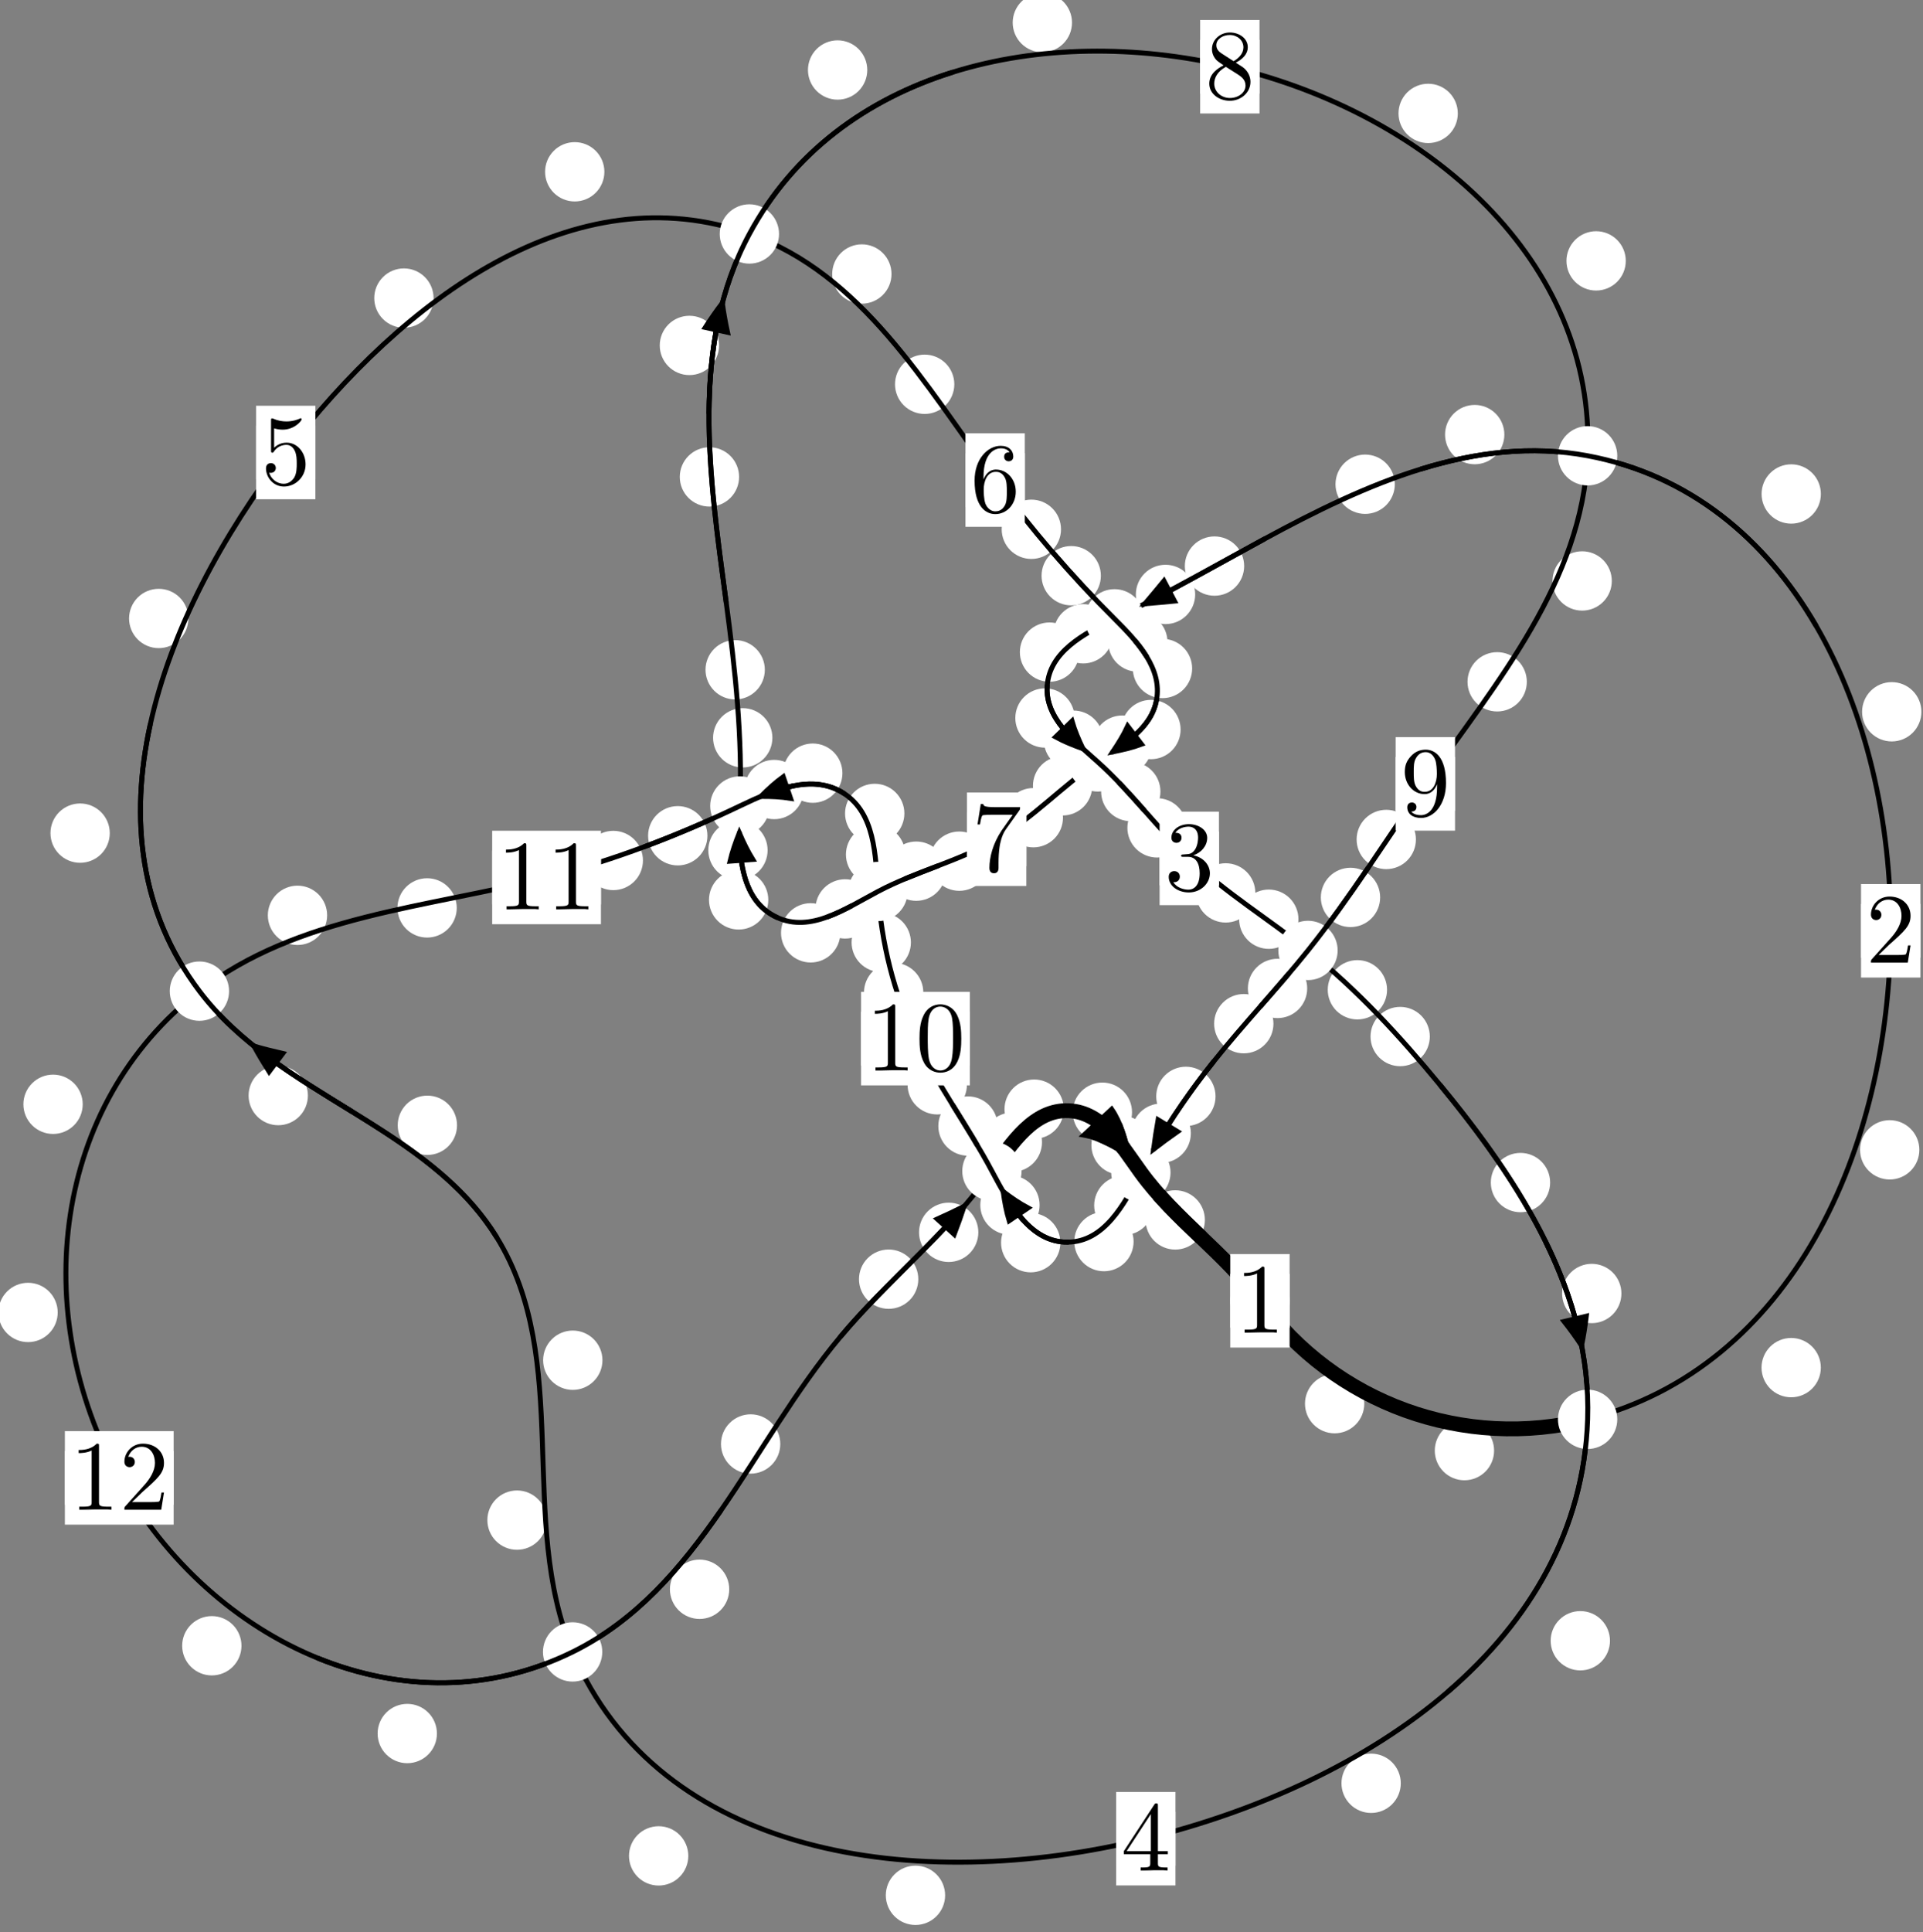 <?xml version="1.0"?>
<!-- Created by MetaPost 1.999 on 2021.07.06:0009 -->
<svg version="1.1" xmlns="http://www.w3.org/2000/svg" xmlns:xlink="http://www.w3.org/1999/xlink" width="193.8" height="194.654" viewBox="0 0 193.8 194.654">
<rect x="0" y="0" width="193.8" height="194.654" fill="#808080" stroke="none"/>
<!-- Original BoundingBox: -160.161652 -50.945267 33.638565 143.709045 -->
  <defs>
    <g transform="scale(0.01,0.01)" id="GLYPHcmr10_48">
      <path style="fill-rule: evenodd;" d="M460 -320C460 -400,455 -480,420 -554C374 -650,292 -666,250 -666C190 -666,117 -640,76 -547C44 -478,39 -400,39 -320C39 -245,43 -155,84 -79C127 2,200 22,249 22C303 22,379 1,423 -94C455 -163,460 -241,460 -320M249 -0C210 -0,151 -25,133 -121C122 -181,122 -273,122 -332C122 -396,122 -462,130 -516C149 -635,224 -644,249 -644C282 -644,348 -626,367 -527C377 -471,377 -395,377 -332C377 -257,377 -189,366 -125C351 -30,294 -0,249 -0"></path>
    </g>
    <g transform="scale(0.01,0.01)" id="GLYPHcmr10_49">
      <path style="fill-rule: evenodd;" d="M294 -640C294 -664,294 -666,271 -666C209 -602,121 -602,89 -602L89 -571C109 -571,168 -571,220 -597L220 -79C220 -43,217 -31,127 -31L95 -31L95 -0L257 -0L130 -3L217 -3L257 -3L297 -3L384 -3L419 -0L419 -31L387 -31C297 -31,294 -42,294 -79"></path>
    </g>
    <g transform="scale(0.01,0.01)" id="GLYPHcmr10_50">
      <path style="fill-rule: evenodd;" d="M127 -77L233 -180C389 -318,449 -372,449 -472C449 -586,359 -666,237 -666C124 -666,50 -574,50 -485C50 -429,100 -429,103 -429C120 -429,155 -441,155 -482C155 -508,137 -534,102 -534C94 -534,92 -534,89 -533C112 -598,166 -635,224 -635C315 -635,358 -554,358 -472C358 -392,308 -313,253 -251L61 -37C50 -26,50 -24,50 -0L421 -0L449 -174L424 -174C419 -144,412 -100,402 -85C395 -77,329 -77,307 -77"></path>
    </g>
    <g transform="scale(0.01,0.01)" id="GLYPHcmr10_51">
      <path style="fill-rule: evenodd;" d="M290 -352C372 -379,430 -449,430 -528C430 -610,342 -666,246 -666C145 -666,69 -606,69 -530C69 -497,91 -478,120 -478C151 -478,171 -500,171 -529C171 -579,124 -579,109 -579C140 -628,206 -641,242 -641C283 -641,338 -619,338 -529C338 -517,336 -459,310 -415C280 -367,246 -364,221 -363C213 -362,189 -360,182 -360C174 -359,167 -358,167 -348C167 -337,174 -337,191 -337L235 -337C317 -337,354 -269,354 -171C354 -35,285 -6,241 -6C198 -6,123 -23,88 -82C123 -77,154 -99,154 -137C154 -173,127 -193,98 -193C74 -193,42 -179,42 -135C42 -44,135 22,244 22C366 22,457 -69,457 -171C457 -253,394 -331,290 -352"></path>
    </g>
    <g transform="scale(0.01,0.01)" id="GLYPHcmr10_52">
      <path style="fill-rule: evenodd;" d="M294 -165L294 -78C294 -42,292 -31,218 -31L197 -31L197 -0L332 -0L238 -3L290 -3L332 -3L374 -3L427 -3L468 -0L468 -31L447 -31C373 -31,371 -42,371 -78L371 -165L471 -165L471 -196L371 -196L371 -651C371 -671,371 -677,355 -677C346 -677,343 -677,335 -665L28 -196L28 -165M300 -196L56 -196L300 -569"></path>
    </g>
    <g transform="scale(0.01,0.01)" id="GLYPHcmr10_53">
      <path style="fill-rule: evenodd;" d="M449 -201C449 -320,367 -420,259 -420C211 -420,168 -404,132 -369L132 -564C152 -558,185 -551,217 -551C340 -551,410 -642,410 -655C410 -661,407 -666,400 -666C399 -666,397 -666,392 -663C372 -654,323 -634,256 -634C216 -634,170 -641,123 -662C115 -665,113 -665,111 -665C101 -665,101 -657,101 -641L101 -345C101 -327,101 -319,115 -319C122 -319,124 -322,128 -328C139 -344,176 -398,257 -398C309 -398,334 -352,342 -334C358 -297,360 -258,360 -208C360 -173,360 -113,336 -71C312 -32,275 -6,229 -6C156 -6,99 -59,82 -118C85 -117,88 -116,99 -116C132 -116,149 -141,149 -165C149 -189,132 -214,99 -214C85 -214,50 -207,50 -161C50 -75,119 22,231 22C347 22,449 -74,449 -201"></path>
    </g>
    <g transform="scale(0.01,0.01)" id="GLYPHcmr10_54">
      <path style="fill-rule: evenodd;" d="M132 -328L132 -352C132 -605,256 -641,307 -641C331 -641,373 -635,395 -601C380 -601,340 -601,340 -556C340 -525,364 -510,386 -510C402 -510,432 -519,432 -558C432 -618,388 -666,305 -666C177 -666,42 -537,42 -316C42 -49,158 22,251 22C362 22,457 -72,457 -204C457 -331,368 -427,257 -427C189 -427,152 -376,132 -328M251 -6C188 -6,158 -66,152 -81C134 -128,134 -208,134 -226C134 -304,166 -404,256 -404C272 -404,318 -404,349 -342C367 -305,367 -254,367 -205C367 -157,367 -107,350 -71C320 -11,274 -6,251 -6"></path>
    </g>
    <g transform="scale(0.01,0.01)" id="GLYPHcmr10_55">
      <path style="fill-rule: evenodd;" d="M476 -609C485 -621,485 -623,485 -644L242 -644C120 -644,118 -657,114 -676L89 -676L56 -470L81 -470C84 -486,93 -549,106 -561C113 -567,191 -567,204 -567L411 -567C400 -551,321 -442,299 -409C209 -274,176 -135,176 -33C176 -23,176 22,222 22C268 22,268 -23,268 -33L268 -84C268 -139,271 -194,279 -248C283 -271,297 -357,341 -419"></path>
    </g>
    <g transform="scale(0.01,0.01)" id="GLYPHcmr10_56">
      <path style="fill-rule: evenodd;" d="M163 -457C117 -487,113 -521,113 -538C113 -599,178 -641,249 -641C322 -641,386 -589,386 -517C386 -460,347 -412,287 -377M309 -362C381 -399,430 -451,430 -517C430 -609,341 -666,250 -666C150 -666,69 -592,69 -499C69 -481,71 -436,113 -389C124 -377,161 -352,186 -335C128 -306,42 -250,42 -151C42 -45,144 22,249 22C362 22,457 -61,457 -168C457 -204,446 -249,408 -291C389 -312,373 -322,309 -362M209 -320L332 -242C360 -223,407 -193,407 -132C407 -58,332 -6,250 -6C164 -6,92 -68,92 -151C92 -209,124 -273,209 -320"></path>
    </g>
    <g transform="scale(0.01,0.01)" id="GLYPHcmr10_57">
      <path style="fill-rule: evenodd;" d="M367 -318L367 -286C367 -52,263 -6,205 -6C188 -6,134 -8,107 -42C151 -42,159 -71,159 -88C159 -119,135 -134,113 -134C97 -134,67 -125,67 -86C67 -19,121 22,206 22C335 22,457 -114,457 -329C457 -598,342 -666,253 -666C198 -666,149 -648,106 -603C65 -558,42 -516,42 -441C42 -316,130 -218,242 -218C303 -218,344 -260,367 -318M243 -241C227 -241,181 -241,150 -304C132 -341,132 -391,132 -440C132 -494,132 -541,153 -578C180 -628,218 -641,253 -641C299 -641,332 -607,349 -562C361 -530,365 -467,365 -421C365 -338,331 -241,243 -241"></path>
    </g>
  </defs>
  <path d="M137.493 141.423C137.493 140.63,137.178 139.87,136.618 139.309C136.057 138.749,135.297 138.434,134.504 138.434C133.712 138.434,132.952 138.749,132.391 139.309C131.831 139.87,131.516 140.63,131.516 141.423C131.516 142.215,131.831 142.976,132.391 143.536C132.952 144.097,133.712 144.411,134.504 144.411C135.297 144.411,136.057 144.097,136.618 143.536C137.178 142.976,137.493 142.215,137.493 141.423Z" style="fill: rgb(100%,100%,100%);stroke: none;"></path>
  <path d="M129.966 131.061C129.966 130.268,129.651 129.508,129.09 128.947C128.53 128.387,127.77 128.072,126.977 128.072C126.184 128.072,125.424 128.387,124.864 128.947C124.303 129.508,123.988 130.268,123.988 131.061C123.988 131.853,124.303 132.613,124.864 133.174C125.424 133.734,126.184 134.049,126.977 134.049C127.77 134.049,128.53 133.734,129.09 133.174C129.651 132.613,129.966 131.853,129.966 131.061Z" style="fill: rgb(100%,100%,100%);stroke: none;"></path>
  <path d="M183.504 137.79C183.504 136.998,183.189 136.238,182.628 135.677C182.068 135.117,181.307 134.802,180.515 134.802C179.722 134.802,178.962 135.117,178.401 135.677C177.841 136.238,177.526 136.998,177.526 137.79C177.526 138.583,177.841 139.343,178.401 139.904C178.962 140.464,179.722 140.779,180.515 140.779C181.307 140.779,182.068 140.464,182.628 139.904C183.189 139.343,183.504 138.583,183.504 137.79Z" style="fill: rgb(100%,100%,100%);stroke: none;"></path>
  <path d="M150.575 146.152C150.575 145.36,150.26 144.6,149.7 144.039C149.139 143.479,148.379 143.164,147.586 143.164C146.794 143.164,146.033 143.479,145.473 144.039C144.912 144.6,144.597 145.36,144.597 146.152C144.597 146.945,144.912 147.705,145.473 148.266C146.033 148.826,146.794 149.141,147.586 149.141C148.379 149.141,149.139 148.826,149.7 148.266C150.26 147.705,150.575 146.945,150.575 146.152Z" style="fill: rgb(100%,100%,100%);stroke: none;"></path>
  <path d="M193.639 71.714C193.639 70.921,193.324 70.161,192.763 69.6C192.203 69.04,191.443 68.725,190.65 68.725C189.857 68.725,189.097 69.04,188.537 69.6C187.976 70.161,187.661 70.921,187.661 71.714C187.661 72.506,187.976 73.267,188.537 73.827C189.097 74.388,189.857 74.702,190.65 74.702C191.443 74.702,192.203 74.388,192.763 73.827C193.324 73.267,193.639 72.506,193.639 71.714Z" style="fill: rgb(100%,100%,100%);stroke: none;"></path>
  <path d="M193.433 115.848C193.433 115.055,193.118 114.295,192.557 113.735C191.997 113.174,191.237 112.859,190.444 112.859C189.651 112.859,188.891 113.174,188.331 113.735C187.77 114.295,187.455 115.055,187.455 115.848C187.455 116.641,187.77 117.401,188.331 117.961C188.891 118.522,189.651 118.837,190.444 118.837C191.237 118.837,191.997 118.522,192.557 117.961C193.118 117.401,193.433 116.641,193.433 115.848Z" style="fill: rgb(100%,100%,100%);stroke: none;"></path>
  <path d="M151.609 43.786C151.609 42.993,151.294 42.233,150.734 41.673C150.173 41.112,149.413 40.797,148.621 40.797C147.828 40.797,147.068 41.112,146.507 41.673C145.947 42.233,145.632 42.993,145.632 43.786C145.632 44.579,145.947 45.339,146.507 45.899C147.068 46.46,147.828 46.775,148.621 46.775C149.413 46.775,150.173 46.46,150.734 45.899C151.294 45.339,151.609 44.579,151.609 43.786Z" style="fill: rgb(100%,100%,100%);stroke: none;"></path>
  <path d="M183.508 49.77C183.508 48.977,183.194 48.217,182.633 47.657C182.073 47.096,181.312 46.781,180.52 46.781C179.727 46.781,178.967 47.096,178.406 47.657C177.846 48.217,177.531 48.977,177.531 49.77C177.531 50.563,177.846 51.323,178.406 51.883C178.967 52.444,179.727 52.759,180.52 52.759C181.312 52.759,182.073 52.444,182.633 51.883C183.194 51.323,183.508 50.563,183.508 49.77Z" style="fill: rgb(100%,100%,100%);stroke: none;"></path>
  <path d="M125.386 57.034C125.386 56.241,125.071 55.481,124.51 54.92C123.95 54.36,123.19 54.045,122.397 54.045C121.604 54.045,120.844 54.36,120.284 54.92C119.723 55.481,119.408 56.241,119.408 57.034C119.408 57.826,119.723 58.587,120.284 59.147C120.844 59.707,121.604 60.022,122.397 60.022C123.19 60.022,123.95 59.707,124.51 59.147C125.071 58.587,125.386 57.826,125.386 57.034Z" style="fill: rgb(100%,100%,100%);stroke: none;"></path>
  <path d="M140.57 48.788C140.57 47.995,140.255 47.235,139.694 46.675C139.134 46.114,138.373 45.799,137.581 45.799C136.788 45.799,136.028 46.114,135.467 46.675C134.907 47.235,134.592 47.995,134.592 48.788C134.592 49.581,134.907 50.341,135.467 50.902C136.028 51.462,136.788 51.777,137.581 51.777C138.373 51.777,139.134 51.462,139.694 50.902C140.255 50.341,140.57 49.581,140.57 48.788Z" style="fill: rgb(100%,100%,100%);stroke: none;"></path>
  <path d="M112.154 63.856C112.154 63.063,111.839 62.303,111.278 61.743C110.718 61.182,109.958 60.867,109.165 60.867C108.372 60.867,107.612 61.182,107.052 61.743C106.491 62.303,106.176 63.063,106.176 63.856C106.176 64.649,106.491 65.409,107.052 65.969C107.612 66.53,108.372 66.845,109.165 66.845C109.958 66.845,110.718 66.53,111.278 65.969C111.839 65.409,112.154 64.649,112.154 63.856Z" style="fill: rgb(100%,100%,100%);stroke: none;"></path>
  <path d="M120.45 59.89C120.45 59.097,120.135 58.337,119.574 57.777C119.014 57.216,118.254 56.901,117.461 56.901C116.668 56.901,115.908 57.216,115.348 57.777C114.787 58.337,114.472 59.097,114.472 59.89C114.472 60.683,114.787 61.443,115.348 62.003C115.908 62.564,116.668 62.879,117.461 62.879C118.254 62.879,119.014 62.564,119.574 62.003C120.135 61.443,120.45 60.683,120.45 59.89Z" style="fill: rgb(100%,100%,100%);stroke: none;"></path>
  <path d="M108.301 72.34C108.301 71.547,107.987 70.787,107.426 70.227C106.866 69.666,106.105 69.351,105.313 69.351C104.52 69.351,103.76 69.666,103.199 70.227C102.639 70.787,102.324 71.547,102.324 72.34C102.324 73.133,102.639 73.893,103.199 74.453C103.76 75.014,104.52 75.329,105.313 75.329C106.105 75.329,106.866 75.014,107.426 74.453C107.987 73.893,108.301 73.133,108.301 72.34Z" style="fill: rgb(100%,100%,100%);stroke: none;"></path>
  <path d="M108.76 65.702C108.76 64.909,108.445 64.149,107.884 63.588C107.324 63.028,106.564 62.713,105.771 62.713C104.978 62.713,104.218 63.028,103.658 63.588C103.097 64.149,102.782 64.909,102.782 65.702C102.782 66.494,103.097 67.255,103.658 67.815C104.218 68.376,104.978 68.69,105.771 68.69C106.564 68.69,107.324 68.376,107.884 67.815C108.445 67.255,108.76 66.494,108.76 65.702Z" style="fill: rgb(100%,100%,100%);stroke: none;"></path>
  <path d="M116.949 79.748C116.949 78.955,116.634 78.195,116.073 77.634C115.513 77.074,114.752 76.759,113.96 76.759C113.167 76.759,112.407 77.074,111.846 77.634C111.286 78.195,110.971 78.955,110.971 79.748C110.971 80.54,111.286 81.301,111.846 81.861C112.407 82.422,113.167 82.737,113.96 82.737C114.752 82.737,115.513 82.422,116.073 81.861C116.634 81.301,116.949 80.54,116.949 79.748Z" style="fill: rgb(100%,100%,100%);stroke: none;"></path>
  <path d="M111.175 74.577C111.175 73.784,110.86 73.024,110.3 72.464C109.739 71.903,108.979 71.588,108.187 71.588C107.394 71.588,106.634 71.903,106.073 72.464C105.513 73.024,105.198 73.784,105.198 74.577C105.198 75.37,105.513 76.13,106.073 76.69C106.634 77.251,107.394 77.566,108.187 77.566C108.979 77.566,109.739 77.251,110.3 76.69C110.86 76.13,111.175 75.37,111.175 74.577Z" style="fill: rgb(100%,100%,100%);stroke: none;"></path>
  <path d="M126.512 89.962C126.512 89.169,126.197 88.409,125.637 87.848C125.076 87.288,124.316 86.973,123.523 86.973C122.731 86.973,121.971 87.288,121.41 87.848C120.85 88.409,120.535 89.169,120.535 89.962C120.535 90.754,120.85 91.514,121.41 92.075C121.971 92.635,122.731 92.95,123.523 92.95C124.316 92.95,125.076 92.635,125.637 92.075C126.197 91.514,126.512 90.754,126.512 89.962Z" style="fill: rgb(100%,100%,100%);stroke: none;"></path>
  <path d="M119.597 83.409C119.597 82.616,119.282 81.856,118.721 81.296C118.161 80.735,117.401 80.42,116.608 80.42C115.815 80.42,115.055 80.735,114.495 81.296C113.934 81.856,113.619 82.616,113.619 83.409C113.619 84.202,113.934 84.962,114.495 85.522C115.055 86.083,115.815 86.398,116.608 86.398C117.401 86.398,118.161 86.083,118.721 85.522C119.282 84.962,119.597 84.202,119.597 83.409Z" style="fill: rgb(100%,100%,100%);stroke: none;"></path>
  <path d="M139.788 99.723C139.788 98.93,139.473 98.17,138.913 97.609C138.352 97.049,137.592 96.734,136.799 96.734C136.007 96.734,135.246 97.049,134.686 97.609C134.125 98.17,133.81 98.93,133.81 99.723C133.81 100.515,134.125 101.275,134.686 101.836C135.246 102.396,136.007 102.711,136.799 102.711C137.592 102.711,138.352 102.396,138.913 101.836C139.473 101.275,139.788 100.515,139.788 99.723Z" style="fill: rgb(100%,100%,100%);stroke: none;"></path>
  <path d="M130.857 92.612C130.857 91.82,130.542 91.06,129.982 90.499C129.421 89.939,128.661 89.624,127.869 89.624C127.076 89.624,126.316 89.939,125.755 90.499C125.195 91.06,124.88 91.82,124.88 92.612C124.88 93.405,125.195 94.165,125.755 94.726C126.316 95.286,127.076 95.601,127.869 95.601C128.661 95.601,129.421 95.286,129.982 94.726C130.542 94.165,130.857 93.405,130.857 92.612Z" style="fill: rgb(100%,100%,100%);stroke: none;"></path>
  <path d="M156.223 119.145C156.223 118.353,155.908 117.592,155.347 117.032C154.787 116.472,154.027 116.157,153.234 116.157C152.441 116.157,151.681 116.472,151.121 117.032C150.56 117.592,150.245 118.353,150.245 119.145C150.245 119.938,150.56 120.698,151.121 121.259C151.681 121.819,152.441 122.134,153.234 122.134C154.027 122.134,154.787 121.819,155.347 121.259C155.908 120.698,156.223 119.938,156.223 119.145Z" style="fill: rgb(100%,100%,100%);stroke: none;"></path>
  <path d="M144.098 104.434C144.098 103.641,143.784 102.881,143.223 102.32C142.663 101.76,141.902 101.445,141.11 101.445C140.317 101.445,139.557 101.76,138.996 102.32C138.436 102.881,138.121 103.641,138.121 104.434C138.121 105.226,138.436 105.986,138.996 106.547C139.557 107.107,140.317 107.422,141.11 107.422C141.902 107.422,142.663 107.107,143.223 106.547C143.784 105.986,144.098 105.226,144.098 104.434Z" style="fill: rgb(100%,100%,100%);stroke: none;"></path>
  <path d="M162.254 165.308C162.254 164.515,161.939 163.755,161.378 163.195C160.818 162.634,160.058 162.319,159.265 162.319C158.472 162.319,157.712 162.634,157.152 163.195C156.591 163.755,156.276 164.515,156.276 165.308C156.276 166.101,156.591 166.861,157.152 167.421C157.712 167.982,158.472 168.297,159.265 168.297C160.058 168.297,160.818 167.982,161.378 167.421C161.939 166.861,162.254 166.101,162.254 165.308Z" style="fill: rgb(100%,100%,100%);stroke: none;"></path>
  <path d="M163.406 130.322C163.406 129.529,163.092 128.769,162.531 128.208C161.971 127.648,161.21 127.333,160.418 127.333C159.625 127.333,158.865 127.648,158.304 128.208C157.744 128.769,157.429 129.529,157.429 130.322C157.429 131.114,157.744 131.875,158.304 132.435C158.865 132.996,159.625 133.311,160.418 133.311C161.21 133.311,161.971 132.996,162.531 132.435C163.092 131.875,163.406 131.114,163.406 130.322Z" style="fill: rgb(100%,100%,100%);stroke: none;"></path>
  <path d="M95.249 190.957C95.249 190.164,94.934 189.404,94.373 188.843C93.813 188.283,93.053 187.968,92.26 187.968C91.467 187.968,90.707 188.283,90.147 188.843C89.586 189.404,89.271 190.164,89.271 190.957C89.271 191.749,89.586 192.509,90.147 193.07C90.707 193.63,91.467 193.945,92.26 193.945C93.053 193.945,93.813 193.63,94.373 193.07C94.934 192.509,95.249 191.749,95.249 190.957Z" style="fill: rgb(100%,100%,100%);stroke: none;"></path>
  <path d="M141.171 179.671C141.171 178.878,140.856 178.118,140.296 177.557C139.735 176.997,138.975 176.682,138.182 176.682C137.39 176.682,136.63 176.997,136.069 177.557C135.509 178.118,135.194 178.878,135.194 179.671C135.194 180.463,135.509 181.223,136.069 181.784C136.63 182.344,137.39 182.659,138.182 182.659C138.975 182.659,139.735 182.344,140.296 181.784C140.856 181.223,141.171 180.463,141.171 179.671Z" style="fill: rgb(100%,100%,100%);stroke: none;"></path>
  <path d="M55.094 153.155C55.094 152.363,54.779 151.602,54.219 151.042C53.658 150.481,52.898 150.167,52.105 150.167C51.313 150.167,50.552 150.481,49.992 151.042C49.431 151.602,49.117 152.363,49.117 153.155C49.117 153.948,49.431 154.708,49.992 155.269C50.552 155.829,51.313 156.144,52.105 156.144C52.898 156.144,53.658 155.829,54.219 155.269C54.779 154.708,55.094 153.948,55.094 153.155Z" style="fill: rgb(100%,100%,100%);stroke: none;"></path>
  <path d="M69.368 186.985C69.368 186.192,69.053 185.432,68.492 184.871C67.932 184.311,67.172 183.996,66.379 183.996C65.586 183.996,64.826 184.311,64.266 184.871C63.705 185.432,63.39 186.192,63.39 186.985C63.39 187.777,63.705 188.537,64.266 189.098C64.826 189.658,65.586 189.973,66.379 189.973C67.172 189.973,67.932 189.658,68.492 189.098C69.053 188.537,69.368 187.777,69.368 186.985Z" style="fill: rgb(100%,100%,100%);stroke: none;"></path>
  <path d="M46.059 113.374C46.059 112.582,45.744 111.822,45.184 111.261C44.623 110.701,43.863 110.386,43.07 110.386C42.278 110.386,41.518 110.701,40.957 111.261C40.397 111.822,40.082 112.582,40.082 113.374C40.082 114.167,40.397 114.927,40.957 115.488C41.518 116.048,42.278 116.363,43.07 116.363C43.863 116.363,44.623 116.048,45.184 115.488C45.744 114.927,46.059 114.167,46.059 113.374Z" style="fill: rgb(100%,100%,100%);stroke: none;"></path>
  <path d="M60.715 137.045C60.715 136.252,60.4 135.492,59.839 134.931C59.279 134.371,58.519 134.056,57.726 134.056C56.933 134.056,56.173 134.371,55.613 134.931C55.052 135.492,54.737 136.252,54.737 137.045C54.737 137.837,55.052 138.598,55.613 139.158C56.173 139.719,56.933 140.034,57.726 140.034C58.519 140.034,59.279 139.719,59.839 139.158C60.4 138.598,60.715 137.837,60.715 137.045Z" style="fill: rgb(100%,100%,100%);stroke: none;"></path>
  <path d="M11.063 83.94C11.063 83.147,10.748 82.387,10.188 81.826C9.627 81.266,8.867 80.951,8.074 80.951C7.282 80.951,6.521 81.266,5.961 81.826C5.4 82.387,5.086 83.147,5.086 83.94C5.086 84.732,5.4 85.493,5.961 86.053C6.521 86.614,7.282 86.928,8.074 86.928C8.867 86.928,9.627 86.614,10.188 86.053C10.748 85.493,11.063 84.732,11.063 83.94Z" style="fill: rgb(100%,100%,100%);stroke: none;"></path>
  <path d="M31.031 110.38C31.031 109.588,30.716 108.828,30.156 108.267C29.595 107.707,28.835 107.392,28.042 107.392C27.25 107.392,26.489 107.707,25.929 108.267C25.368 108.828,25.053 109.588,25.053 110.38C25.053 111.173,25.368 111.933,25.929 112.494C26.489 113.054,27.25 113.369,28.042 113.369C28.835 113.369,29.595 113.054,30.156 112.494C30.716 111.933,31.031 111.173,31.031 110.38Z" style="fill: rgb(100%,100%,100%);stroke: none;"></path>
  <path d="M43.695 30.032C43.695 29.239,43.38 28.479,42.82 27.919C42.259 27.358,41.499 27.043,40.706 27.043C39.914 27.043,39.153 27.358,38.593 27.919C38.033 28.479,37.718 29.239,37.718 30.032C37.718 30.825,38.033 31.585,38.593 32.145C39.153 32.706,39.914 33.021,40.706 33.021C41.499 33.021,42.259 32.706,42.82 32.145C43.38 31.585,43.695 30.825,43.695 30.032Z" style="fill: rgb(100%,100%,100%);stroke: none;"></path>
  <path d="M18.985 62.312C18.985 61.52,18.67 60.759,18.11 60.199C17.549 59.638,16.789 59.324,15.996 59.324C15.204 59.324,14.444 59.638,13.883 60.199C13.323 60.759,13.008 61.52,13.008 62.312C13.008 63.105,13.323 63.865,13.883 64.426C14.444 64.986,15.204 65.301,15.996 65.301C16.789 65.301,17.549 64.986,18.11 64.426C18.67 63.865,18.985 63.105,18.985 62.312Z" style="fill: rgb(100%,100%,100%);stroke: none;"></path>
  <path d="M89.847 27.607C89.847 26.814,89.532 26.054,88.971 25.494C88.411 24.933,87.651 24.618,86.858 24.618C86.065 24.618,85.305 24.933,84.745 25.494C84.184 26.054,83.869 26.814,83.869 27.607C83.869 28.4,84.184 29.16,84.745 29.72C85.305 30.281,86.065 30.596,86.858 30.596C87.651 30.596,88.411 30.281,88.971 29.72C89.532 29.16,89.847 28.4,89.847 27.607Z" style="fill: rgb(100%,100%,100%);stroke: none;"></path>
  <path d="M60.91 17.309C60.91 16.517,60.595 15.756,60.035 15.196C59.474 14.635,58.714 14.321,57.921 14.321C57.129 14.321,56.368 14.635,55.808 15.196C55.247 15.756,54.933 16.517,54.933 17.309C54.933 18.102,55.247 18.862,55.808 19.423C56.368 19.983,57.129 20.298,57.921 20.298C58.714 20.298,59.474 19.983,60.035 19.423C60.595 18.862,60.91 18.102,60.91 17.309Z" style="fill: rgb(100%,100%,100%);stroke: none;"></path>
  <path d="M106.928 53.327C106.928 52.534,106.613 51.774,106.052 51.213C105.492 50.653,104.732 50.338,103.939 50.338C103.146 50.338,102.386 50.653,101.826 51.213C101.265 51.774,100.95 52.534,100.95 53.327C100.95 54.119,101.265 54.879,101.826 55.44C102.386 56,103.146 56.315,103.939 56.315C104.732 56.315,105.492 56,106.052 55.44C106.613 54.879,106.928 54.119,106.928 53.327Z" style="fill: rgb(100%,100%,100%);stroke: none;"></path>
  <path d="M96.176 38.717C96.176 37.925,95.861 37.165,95.301 36.604C94.74 36.044,93.98 35.729,93.187 35.729C92.395 35.729,91.634 36.044,91.074 36.604C90.514 37.165,90.199 37.925,90.199 38.717C90.199 39.51,90.514 40.27,91.074 40.831C91.634 41.391,92.395 41.706,93.187 41.706C93.98 41.706,94.74 41.391,95.301 40.831C95.861 40.27,96.176 39.51,96.176 38.717Z" style="fill: rgb(100%,100%,100%);stroke: none;"></path>
  <path d="M117.66 64.691C117.66 63.898,117.346 63.138,116.785 62.577C116.225 62.017,115.464 61.702,114.672 61.702C113.879 61.702,113.119 62.017,112.558 62.577C111.998 63.138,111.683 63.898,111.683 64.691C111.683 65.483,111.998 66.243,112.558 66.804C113.119 67.364,113.879 67.679,114.672 67.679C115.464 67.679,116.225 67.364,116.785 66.804C117.346 66.243,117.66 65.483,117.66 64.691Z" style="fill: rgb(100%,100%,100%);stroke: none;"></path>
  <path d="M110.946 58.003C110.946 57.21,110.631 56.45,110.071 55.89C109.51 55.329,108.75 55.014,107.957 55.014C107.165 55.014,106.405 55.329,105.844 55.89C105.284 56.45,104.969 57.21,104.969 58.003C104.969 58.796,105.284 59.556,105.844 60.116C106.405 60.677,107.165 60.992,107.957 60.992C108.75 60.992,109.51 60.677,110.071 60.116C110.631 59.556,110.946 58.796,110.946 58.003Z" style="fill: rgb(100%,100%,100%);stroke: none;"></path>
  <path d="M118.981 73.502C118.981 72.71,118.667 71.949,118.106 71.389C117.546 70.828,116.785 70.513,115.993 70.513C115.2 70.513,114.44 70.828,113.879 71.389C113.319 71.949,113.004 72.71,113.004 73.502C113.004 74.295,113.319 75.055,113.879 75.616C114.44 76.176,115.2 76.491,115.993 76.491C116.785 76.491,117.546 76.176,118.106 75.616C118.667 75.055,118.981 74.295,118.981 73.502Z" style="fill: rgb(100%,100%,100%);stroke: none;"></path>
  <path d="M120.145 67.351C120.145 66.559,119.83 65.798,119.269 65.238C118.709 64.678,117.949 64.363,117.156 64.363C116.363 64.363,115.603 64.678,115.043 65.238C114.482 65.798,114.167 66.559,114.167 67.351C114.167 68.144,114.482 68.904,115.043 69.465C115.603 70.025,116.363 70.34,117.156 70.34C117.949 70.34,118.709 70.025,119.269 69.465C119.83 68.904,120.145 68.144,120.145 67.351Z" style="fill: rgb(100%,100%,100%);stroke: none;"></path>
  <path d="M110.078 79.175C110.078 78.382,109.763 77.622,109.202 77.061C108.642 76.501,107.882 76.186,107.089 76.186C106.296 76.186,105.536 76.501,104.976 77.061C104.415 77.622,104.1 78.382,104.1 79.175C104.1 79.967,104.415 80.728,104.976 81.288C105.536 81.849,106.296 82.163,107.089 82.163C107.882 82.163,108.642 81.849,109.202 81.288C109.763 80.728,110.078 79.967,110.078 79.175Z" style="fill: rgb(100%,100%,100%);stroke: none;"></path>
  <path d="M116.092 75.075C116.092 74.282,115.777 73.522,115.217 72.961C114.656 72.401,113.896 72.086,113.103 72.086C112.311 72.086,111.551 72.401,110.99 72.961C110.43 73.522,110.115 74.282,110.115 75.075C110.115 75.867,110.43 76.627,110.99 77.188C111.551 77.748,112.311 78.063,113.103 78.063C113.896 78.063,114.656 77.748,115.217 77.188C115.777 76.627,116.092 75.867,116.092 75.075Z" style="fill: rgb(100%,100%,100%);stroke: none;"></path>
  <path d="M99.665 86.764C99.665 85.972,99.35 85.211,98.79 84.651C98.229 84.091,97.469 83.776,96.676 83.776C95.884 83.776,95.124 84.091,94.563 84.651C94.003 85.211,93.688 85.972,93.688 86.764C93.688 87.557,94.003 88.317,94.563 88.878C95.124 89.438,95.884 89.753,96.676 89.753C97.469 89.753,98.229 89.438,98.79 88.878C99.35 88.317,99.665 87.557,99.665 86.764Z" style="fill: rgb(100%,100%,100%);stroke: none;"></path>
  <path d="M107.128 82.385C107.128 81.592,106.813 80.832,106.253 80.272C105.692 79.711,104.932 79.396,104.139 79.396C103.347 79.396,102.587 79.711,102.026 80.272C101.466 80.832,101.151 81.592,101.151 82.385C101.151 83.178,101.466 83.938,102.026 84.498C102.587 85.059,103.347 85.374,104.139 85.374C104.932 85.374,105.692 85.059,106.253 84.498C106.813 83.938,107.128 83.178,107.128 82.385Z" style="fill: rgb(100%,100%,100%);stroke: none;"></path>
  <path d="M88.16 91.575C88.16 90.782,87.845 90.022,87.285 89.461C86.724 88.901,85.964 88.586,85.172 88.586C84.379 88.586,83.619 88.901,83.058 89.461C82.498 90.022,82.183 90.782,82.183 91.575C82.183 92.367,82.498 93.128,83.058 93.688C83.619 94.248,84.379 94.563,85.172 94.563C85.964 94.563,86.724 94.248,87.285 93.688C87.845 93.128,88.16 92.367,88.16 91.575Z" style="fill: rgb(100%,100%,100%);stroke: none;"></path>
  <path d="M95.327 87.773C95.327 86.98,95.012 86.22,94.452 85.659C93.891 85.099,93.131 84.784,92.338 84.784C91.546 84.784,90.785 85.099,90.225 85.659C89.665 86.22,89.35 86.98,89.35 87.773C89.35 88.565,89.665 89.325,90.225 89.886C90.785 90.446,91.546 90.761,92.338 90.761C93.131 90.761,93.891 90.446,94.452 89.886C95.012 89.325,95.327 88.565,95.327 87.773Z" style="fill: rgb(100%,100%,100%);stroke: none;"></path>
  <path d="M77.429 90.665C77.429 89.873,77.114 89.113,76.554 88.552C75.994 87.992,75.233 87.677,74.441 87.677C73.648 87.677,72.888 87.992,72.327 88.552C71.767 89.113,71.452 89.873,71.452 90.665C71.452 91.458,71.767 92.218,72.327 92.779C72.888 93.339,73.648 93.654,74.441 93.654C75.233 93.654,75.994 93.339,76.554 92.779C77.114 92.218,77.429 91.458,77.429 90.665Z" style="fill: rgb(100%,100%,100%);stroke: none;"></path>
  <path d="M84.689 93.985C84.689 93.192,84.374 92.432,83.813 91.872C83.253 91.311,82.493 90.996,81.7 90.996C80.907 90.996,80.147 91.311,79.587 91.872C79.026 92.432,78.711 93.192,78.711 93.985C78.711 94.778,79.026 95.538,79.587 96.098C80.147 96.659,80.907 96.974,81.7 96.974C82.493 96.974,83.253 96.659,83.813 96.098C84.374 95.538,84.689 94.778,84.689 93.985Z" style="fill: rgb(100%,100%,100%);stroke: none;"></path>
  <path d="M77.842 74.334C77.842 73.542,77.527 72.782,76.966 72.221C76.406 71.661,75.646 71.346,74.853 71.346C74.06 71.346,73.3 71.661,72.74 72.221C72.179 72.782,71.864 73.542,71.864 74.334C71.864 75.127,72.179 75.887,72.74 76.448C73.3 77.008,74.06 77.323,74.853 77.323C75.646 77.323,76.406 77.008,76.966 76.448C77.527 75.887,77.842 75.127,77.842 74.334Z" style="fill: rgb(100%,100%,100%);stroke: none;"></path>
  <path d="M77.36 85.666C77.36 84.873,77.045 84.113,76.485 83.552C75.924 82.992,75.164 82.677,74.372 82.677C73.579 82.677,72.819 82.992,72.258 83.552C71.698 84.113,71.383 84.873,71.383 85.666C71.383 86.458,71.698 87.219,72.258 87.779C72.819 88.34,73.579 88.655,74.372 88.655C75.164 88.655,75.924 88.34,76.485 87.779C77.045 87.219,77.36 86.458,77.36 85.666Z" style="fill: rgb(100%,100%,100%);stroke: none;"></path>
  <path d="M74.486 48.05C74.486 47.257,74.171 46.497,73.61 45.937C73.05 45.376,72.29 45.061,71.497 45.061C70.704 45.061,69.944 45.376,69.384 45.937C68.823 46.497,68.508 47.257,68.508 48.05C68.508 48.843,68.823 49.603,69.384 50.163C69.944 50.724,70.704 51.039,71.497 51.039C72.29 51.039,73.05 50.724,73.61 50.163C74.171 49.603,74.486 48.843,74.486 48.05Z" style="fill: rgb(100%,100%,100%);stroke: none;"></path>
  <path d="M77.08 67.481C77.08 66.688,76.765 65.928,76.204 65.368C75.644 64.807,74.884 64.492,74.091 64.492C73.298 64.492,72.538 64.807,71.978 65.368C71.417 65.928,71.102 66.688,71.102 67.481C71.102 68.274,71.417 69.034,71.978 69.594C72.538 70.155,73.298 70.47,74.091 70.47C74.884 70.47,75.644 70.155,76.204 69.594C76.765 69.034,77.08 68.274,77.08 67.481Z" style="fill: rgb(100%,100%,100%);stroke: none;"></path>
  <path d="M87.404 7.052C87.404 6.26,87.089 5.5,86.528 4.939C85.968 4.379,85.208 4.064,84.415 4.064C83.622 4.064,82.862 4.379,82.302 4.939C81.741 5.5,81.426 6.26,81.426 7.052C81.426 7.845,81.741 8.605,82.302 9.166C82.862 9.726,83.622 10.041,84.415 10.041C85.208 10.041,85.968 9.726,86.528 9.166C87.089 8.605,87.404 7.845,87.404 7.052Z" style="fill: rgb(100%,100%,100%);stroke: none;"></path>
  <path d="M72.467 34.802C72.467 34.01,72.152 33.25,71.591 32.689C71.031 32.129,70.271 31.814,69.478 31.814C68.685 31.814,67.925 32.129,67.365 32.689C66.804 33.25,66.489 34.01,66.489 34.802C66.489 35.595,66.804 36.355,67.365 36.916C67.925 37.476,68.685 37.791,69.478 37.791C70.271 37.791,71.031 37.476,71.591 36.916C72.152 36.355,72.467 35.595,72.467 34.802Z" style="fill: rgb(100%,100%,100%);stroke: none;"></path>
  <path d="M146.919 11.426C146.919 10.633,146.604 9.873,146.044 9.312C145.483 8.752,144.723 8.437,143.931 8.437C143.138 8.437,142.378 8.752,141.817 9.312C141.257 9.873,140.942 10.633,140.942 11.426C140.942 12.218,141.257 12.979,141.817 13.539C142.378 14.1,143.138 14.415,143.931 14.415C144.723 14.415,145.483 14.1,146.044 13.539C146.604 12.979,146.919 12.218,146.919 11.426Z" style="fill: rgb(100%,100%,100%);stroke: none;"></path>
  <path d="M108.037 2.28C108.037 1.487,107.722 0.727,107.162 0.166C106.601 -0.394,105.841 -0.709,105.049 -0.709C104.256 -0.709,103.496 -0.394,102.935 0.166C102.375 0.727,102.06 1.487,102.06 2.28C102.06 3.072,102.375 3.833,102.935 4.393C103.496 4.953,104.256 5.268,105.049 5.268C105.841 5.268,106.601 4.953,107.162 4.393C107.722 3.833,108.037 3.072,108.037 2.28Z" style="fill: rgb(100%,100%,100%);stroke: none;"></path>
  <path d="M162.438 58.532C162.438 57.739,162.123 56.979,161.563 56.418C161.003 55.858,160.242 55.543,159.45 55.543C158.657 55.543,157.897 55.858,157.336 56.418C156.776 56.979,156.461 57.739,156.461 58.532C156.461 59.324,156.776 60.084,157.336 60.645C157.897 61.205,158.657 61.52,159.45 61.52C160.242 61.52,161.003 61.205,161.563 60.645C162.123 60.084,162.438 59.324,162.438 58.532Z" style="fill: rgb(100%,100%,100%);stroke: none;"></path>
  <path d="M163.846 26.284C163.846 25.492,163.531 24.731,162.97 24.171C162.41 23.611,161.65 23.296,160.857 23.296C160.064 23.296,159.304 23.611,158.744 24.171C158.183 24.731,157.868 25.492,157.868 26.284C157.868 27.077,158.183 27.837,158.744 28.398C159.304 28.958,160.064 29.273,160.857 29.273C161.65 29.273,162.41 28.958,162.97 28.398C163.531 27.837,163.846 27.077,163.846 26.284Z" style="fill: rgb(100%,100%,100%);stroke: none;"></path>
  <path d="M142.696 84.578C142.696 83.785,142.382 83.025,141.821 82.465C141.261 81.904,140.5 81.589,139.708 81.589C138.915 81.589,138.155 81.904,137.594 82.465C137.034 83.025,136.719 83.785,136.719 84.578C136.719 85.371,137.034 86.131,137.594 86.691C138.155 87.252,138.915 87.567,139.708 87.567C140.5 87.567,141.261 87.252,141.821 86.691C142.382 86.131,142.696 85.371,142.696 84.578Z" style="fill: rgb(100%,100%,100%);stroke: none;"></path>
  <path d="M153.874 68.694C153.874 67.902,153.559 67.141,152.998 66.581C152.438 66.02,151.677 65.706,150.885 65.706C150.092 65.706,149.332 66.02,148.771 66.581C148.211 67.141,147.896 67.902,147.896 68.694C147.896 69.487,148.211 70.247,148.771 70.808C149.332 71.368,150.092 71.683,150.885 71.683C151.677 71.683,152.438 71.368,152.998 70.808C153.559 70.247,153.874 69.487,153.874 68.694Z" style="fill: rgb(100%,100%,100%);stroke: none;"></path>
  <path d="M131.739 99.587C131.739 98.794,131.424 98.034,130.863 97.474C130.303 96.913,129.543 96.598,128.75 96.598C127.957 96.598,127.197 96.913,126.637 97.474C126.076 98.034,125.761 98.794,125.761 99.587C125.761 100.38,126.076 101.14,126.637 101.7C127.197 102.261,127.957 102.576,128.75 102.576C129.543 102.576,130.303 102.261,130.863 101.7C131.424 101.14,131.739 100.38,131.739 99.587Z" style="fill: rgb(100%,100%,100%);stroke: none;"></path>
  <path d="M139.091 90.416C139.091 89.624,138.776 88.864,138.216 88.303C137.655 87.743,136.895 87.428,136.103 87.428C135.31 87.428,134.55 87.743,133.989 88.303C133.429 88.864,133.114 89.624,133.114 90.416C133.114 91.209,133.429 91.969,133.989 92.53C134.55 93.09,135.31 93.405,136.103 93.405C136.895 93.405,137.655 93.09,138.216 92.53C138.776 91.969,139.091 91.209,139.091 90.416Z" style="fill: rgb(100%,100%,100%);stroke: none;"></path>
  <path d="M122.502 110.462C122.502 109.669,122.187 108.909,121.627 108.349C121.066 107.788,120.306 107.473,119.513 107.473C118.721 107.473,117.961 107.788,117.4 108.349C116.84 108.909,116.525 109.669,116.525 110.462C116.525 111.255,116.84 112.015,117.4 112.575C117.961 113.136,118.721 113.451,119.513 113.451C120.306 113.451,121.066 113.136,121.627 112.575C122.187 112.015,122.502 111.255,122.502 110.462Z" style="fill: rgb(100%,100%,100%);stroke: none;"></path>
  <path d="M128.338 103.138C128.338 102.346,128.023 101.585,127.462 101.025C126.902 100.465,126.142 100.15,125.349 100.15C124.556 100.15,123.796 100.465,123.236 101.025C122.675 101.585,122.36 102.346,122.36 103.138C122.36 103.931,122.675 104.691,123.236 105.252C123.796 105.812,124.556 106.127,125.349 106.127C126.142 106.127,126.902 105.812,127.462 105.252C128.023 104.691,128.338 103.931,128.338 103.138Z" style="fill: rgb(100%,100%,100%);stroke: none;"></path>
  <path d="M116.248 121.448C116.248 120.655,115.933 119.895,115.373 119.335C114.812 118.774,114.052 118.459,113.26 118.459C112.467 118.459,111.707 118.774,111.146 119.335C110.586 119.895,110.271 120.655,110.271 121.448C110.271 122.241,110.586 123.001,111.146 123.561C111.707 124.122,112.467 124.437,113.26 124.437C114.052 124.437,114.812 124.122,115.373 123.561C115.933 123.001,116.248 122.241,116.248 121.448Z" style="fill: rgb(100%,100%,100%);stroke: none;"></path>
  <path d="M120.015 114.174C120.015 113.381,119.701 112.621,119.14 112.061C118.58 111.5,117.819 111.185,117.027 111.185C116.234 111.185,115.474 111.5,114.913 112.061C114.353 112.621,114.038 113.381,114.038 114.174C114.038 114.967,114.353 115.727,114.913 116.287C115.474 116.848,116.234 117.163,117.027 117.163C117.819 117.163,118.58 116.848,119.14 116.287C119.701 115.727,120.015 114.967,120.015 114.174Z" style="fill: rgb(100%,100%,100%);stroke: none;"></path>
  <path d="M106.865 125.202C106.865 124.409,106.55 123.649,105.989 123.089C105.429 122.528,104.669 122.213,103.876 122.213C103.083 122.213,102.323 122.528,101.763 123.089C101.202 123.649,100.887 124.409,100.887 125.202C100.887 125.995,101.202 126.755,101.763 127.315C102.323 127.876,103.083 128.191,103.876 128.191C104.669 128.191,105.429 127.876,105.989 127.315C106.55 126.755,106.865 125.995,106.865 125.202Z" style="fill: rgb(100%,100%,100%);stroke: none;"></path>
  <path d="M114.244 125.094C114.244 124.301,113.929 123.541,113.368 122.98C112.808 122.42,112.048 122.105,111.255 122.105C110.462 122.105,109.702 122.42,109.142 122.98C108.581 123.541,108.266 124.301,108.266 125.094C108.266 125.886,108.581 126.646,109.142 127.207C109.702 127.767,110.462 128.082,111.255 128.082C112.048 128.082,112.808 127.767,113.368 127.207C113.929 126.646,114.244 125.886,114.244 125.094Z" style="fill: rgb(100%,100%,100%);stroke: none;"></path>
  <path d="M100.542 113.452C100.542 112.659,100.227 111.899,99.666 111.338C99.106 110.778,98.346 110.463,97.553 110.463C96.76 110.463,96 110.778,95.44 111.338C94.879 111.899,94.564 112.659,94.564 113.452C94.564 114.244,94.879 115.004,95.44 115.565C96 116.125,96.76 116.44,97.553 116.44C98.346 116.44,99.106 116.125,99.666 115.565C100.227 115.004,100.542 114.244,100.542 113.452Z" style="fill: rgb(100%,100%,100%);stroke: none;"></path>
  <path d="M104.771 121.41C104.771 120.618,104.456 119.858,103.896 119.297C103.335 118.737,102.575 118.422,101.783 118.422C100.99 118.422,100.23 118.737,99.669 119.297C99.109 119.858,98.794 120.618,98.794 121.41C98.794 122.203,99.109 122.963,99.669 123.524C100.23 124.084,100.99 124.399,101.783 124.399C102.575 124.399,103.335 124.084,103.896 123.524C104.456 122.963,104.771 122.203,104.771 121.41Z" style="fill: rgb(100%,100%,100%);stroke: none;"></path>
  <path d="M93.051 99.991C93.051 99.199,92.736 98.439,92.175 97.878C91.615 97.318,90.855 97.003,90.062 97.003C89.269 97.003,88.509 97.318,87.949 97.878C87.388 98.439,87.073 99.199,87.073 99.991C87.073 100.784,87.388 101.544,87.949 102.105C88.509 102.665,89.269 102.98,90.062 102.98C90.855 102.98,91.615 102.665,92.175 102.105C92.736 101.544,93.051 100.784,93.051 99.991Z" style="fill: rgb(100%,100%,100%);stroke: none;"></path>
  <path d="M97.445 109.295C97.445 108.502,97.13 107.742,96.569 107.182C96.009 106.621,95.249 106.306,94.456 106.306C93.663 106.306,92.903 106.621,92.343 107.182C91.782 107.742,91.467 108.502,91.467 109.295C91.467 110.088,91.782 110.848,92.343 111.408C92.903 111.969,93.663 112.284,94.456 112.284C95.249 112.284,96.009 111.969,96.569 111.408C97.13 110.848,97.445 110.088,97.445 109.295Z" style="fill: rgb(100%,100%,100%);stroke: none;"></path>
  <path d="M91.231 86.092C91.231 85.299,90.916 84.539,90.356 83.979C89.795 83.418,89.035 83.103,88.242 83.103C87.45 83.103,86.689 83.418,86.129 83.979C85.568 84.539,85.253 85.299,85.253 86.092C85.253 86.885,85.568 87.645,86.129 88.205C86.689 88.766,87.45 89.081,88.242 89.081C89.035 89.081,89.795 88.766,90.356 88.205C90.916 87.645,91.231 86.885,91.231 86.092Z" style="fill: rgb(100%,100%,100%);stroke: none;"></path>
  <path d="M91.801 94.953C91.801 94.16,91.486 93.4,90.926 92.84C90.365 92.279,89.605 91.964,88.813 91.964C88.02 91.964,87.26 92.279,86.699 92.84C86.139 93.4,85.824 94.16,85.824 94.953C85.824 95.746,86.139 96.506,86.699 97.066C87.26 97.627,88.02 97.942,88.813 97.942C89.605 97.942,90.365 97.627,90.926 97.066C91.486 96.506,91.801 95.746,91.801 94.953Z" style="fill: rgb(100%,100%,100%);stroke: none;"></path>
  <path d="M84.9 77.897C84.9 77.105,84.585 76.344,84.025 75.784C83.464 75.223,82.704 74.909,81.912 74.909C81.119 74.909,80.359 75.223,79.798 75.784C79.238 76.344,78.923 77.105,78.923 77.897C78.923 78.69,79.238 79.45,79.798 80.011C80.359 80.571,81.119 80.886,81.912 80.886C82.704 80.886,83.464 80.571,84.025 80.011C84.585 79.45,84.9 78.69,84.9 77.897Z" style="fill: rgb(100%,100%,100%);stroke: none;"></path>
  <path d="M91.143 81.955C91.143 81.162,90.828 80.402,90.267 79.842C89.707 79.281,88.947 78.966,88.154 78.966C87.361 78.966,86.601 79.281,86.041 79.842C85.48 80.402,85.165 81.162,85.165 81.955C85.165 82.748,85.48 83.508,86.041 84.068C86.601 84.629,87.361 84.944,88.154 84.944C88.947 84.944,89.707 84.629,90.267 84.068C90.828 83.508,91.143 82.748,91.143 81.955Z" style="fill: rgb(100%,100%,100%);stroke: none;"></path>
  <path d="M71.293 84.204C71.293 83.411,70.978 82.651,70.417 82.091C69.857 81.53,69.097 81.215,68.304 81.215C67.511 81.215,66.751 81.53,66.191 82.091C65.63 82.651,65.315 83.411,65.315 84.204C65.315 84.997,65.63 85.757,66.191 86.317C66.751 86.878,67.511 87.193,68.304 87.193C69.097 87.193,69.857 86.878,70.417 86.317C70.978 85.757,71.293 84.997,71.293 84.204Z" style="fill: rgb(100%,100%,100%);stroke: none;"></path>
  <path d="M81.009 79.546C81.009 78.754,80.694 77.994,80.134 77.433C79.573 76.873,78.813 76.558,78.02 76.558C77.228 76.558,76.467 76.873,75.907 77.433C75.347 77.994,75.032 78.754,75.032 79.546C75.032 80.339,75.347 81.099,75.907 81.66C76.467 82.22,77.228 82.535,78.02 82.535C78.813 82.535,79.573 82.22,80.134 81.66C80.694 81.099,81.009 80.339,81.009 79.546Z" style="fill: rgb(100%,100%,100%);stroke: none;"></path>
  <path d="M46.032 91.473C46.032 90.68,45.717 89.92,45.157 89.359C44.596 88.799,43.836 88.484,43.043 88.484C42.251 88.484,41.49 88.799,40.93 89.359C40.369 89.92,40.054 90.68,40.054 91.473C40.054 92.266,40.369 93.026,40.93 93.586C41.49 94.147,42.251 94.462,43.043 94.462C43.836 94.462,44.596 94.147,45.157 93.586C45.717 93.026,46.032 92.266,46.032 91.473Z" style="fill: rgb(100%,100%,100%);stroke: none;"></path>
  <path d="M64.797 86.696C64.797 85.903,64.482 85.143,63.922 84.582C63.361 84.022,62.601 83.707,61.808 83.707C61.016 83.707,60.256 84.022,59.695 84.582C59.135 85.143,58.82 85.903,58.82 86.696C58.82 87.488,59.135 88.248,59.695 88.809C60.256 89.369,61.016 89.684,61.808 89.684C62.601 89.684,63.361 89.369,63.922 88.809C64.482 88.248,64.797 87.488,64.797 86.696Z" style="fill: rgb(100%,100%,100%);stroke: none;"></path>
  <path d="M8.336 111.26C8.336 110.467,8.021 109.707,7.46 109.147C6.9 108.586,6.14 108.271,5.347 108.271C4.554 108.271,3.794 108.586,3.234 109.147C2.673 109.707,2.358 110.467,2.358 111.26C2.358 112.053,2.673 112.813,3.234 113.374C3.794 113.934,4.554 114.249,5.347 114.249C6.14 114.249,6.9 113.934,7.46 113.374C8.021 112.813,8.336 112.053,8.336 111.26Z" style="fill: rgb(100%,100%,100%);stroke: none;"></path>
  <path d="M32.97 92.221C32.97 91.428,32.655 90.668,32.095 90.108C31.534 89.547,30.774 89.232,29.981 89.232C29.189 89.232,28.429 89.547,27.868 90.108C27.308 90.668,26.993 91.428,26.993 92.221C26.993 93.014,27.308 93.774,27.868 94.334C28.429 94.895,29.189 95.21,29.981 95.21C30.774 95.21,31.534 94.895,32.095 94.334C32.655 93.774,32.97 93.014,32.97 92.221Z" style="fill: rgb(100%,100%,100%);stroke: none;"></path>
  <path d="M24.336 165.814C24.336 165.021,24.021 164.261,23.46 163.7C22.9 163.14,22.14 162.825,21.347 162.825C20.554 162.825,19.794 163.14,19.234 163.7C18.673 164.261,18.358 165.021,18.358 165.814C18.358 166.606,18.673 167.367,19.234 167.927C19.794 168.488,20.554 168.802,21.347 168.802C22.14 168.802,22.9 168.488,23.46 167.927C24.021 167.367,24.336 166.606,24.336 165.814Z" style="fill: rgb(100%,100%,100%);stroke: none;"></path>
  <path d="M5.816 132.232C5.816 131.439,5.501 130.679,4.94 130.119C4.38 129.558,3.62 129.243,2.827 129.243C2.034 129.243,1.274 129.558,0.714 130.119C0.153 130.679,-0.162 131.439,-0.162 132.232C-0.162 133.025,0.153 133.785,0.714 134.345C1.274 134.906,2.034 135.221,2.827 135.221C3.62 135.221,4.38 134.906,4.94 134.345C5.501 133.785,5.816 133.025,5.816 132.232Z" style="fill: rgb(100%,100%,100%);stroke: none;"></path>
  <path d="M73.492 160.123C73.492 159.33,73.177 158.57,72.616 158.01C72.056 157.449,71.295 157.134,70.503 157.134C69.71 157.134,68.95 157.449,68.389 158.01C67.829 158.57,67.514 159.33,67.514 160.123C67.514 160.916,67.829 161.676,68.389 162.236C68.95 162.797,69.71 163.112,70.503 163.112C71.295 163.112,72.056 162.797,72.616 162.236C73.177 161.676,73.492 160.916,73.492 160.123Z" style="fill: rgb(100%,100%,100%);stroke: none;"></path>
  <path d="M44.034 174.657C44.034 173.864,43.719 173.104,43.159 172.544C42.598 171.983,41.838 171.668,41.045 171.668C40.253 171.668,39.492 171.983,38.932 172.544C38.371 173.104,38.057 173.864,38.057 174.657C38.057 175.45,38.371 176.21,38.932 176.77C39.492 177.331,40.253 177.646,41.045 177.646C41.838 177.646,42.598 177.331,43.159 176.77C43.719 176.21,44.034 175.45,44.034 174.657Z" style="fill: rgb(100%,100%,100%);stroke: none;"></path>
  <path d="M92.547 128.879C92.547 128.087,92.232 127.326,91.671 126.766C91.111 126.206,90.351 125.891,89.558 125.891C88.765 125.891,88.005 126.206,87.445 126.766C86.884 127.326,86.569 128.087,86.569 128.879C86.569 129.672,86.884 130.432,87.445 130.993C88.005 131.553,88.765 131.868,89.558 131.868C90.351 131.868,91.111 131.553,91.671 130.993C92.232 130.432,92.547 129.672,92.547 128.879Z" style="fill: rgb(100%,100%,100%);stroke: none;"></path>
  <path d="M78.638 145.484C78.638 144.691,78.323 143.931,77.762 143.371C77.202 142.81,76.442 142.495,75.649 142.495C74.856 142.495,74.096 142.81,73.536 143.371C72.975 143.931,72.66 144.691,72.66 145.484C72.66 146.277,72.975 147.037,73.536 147.597C74.096 148.158,74.856 148.473,75.649 148.473C76.442 148.473,77.202 148.158,77.762 147.597C78.323 147.037,78.638 146.277,78.638 145.484Z" style="fill: rgb(100%,100%,100%);stroke: none;"></path>
  <path d="M105.015 115.077C105.015 114.284,104.7 113.524,104.139 112.964C103.579 112.403,102.819 112.088,102.026 112.088C101.233 112.088,100.473 112.403,99.913 112.964C99.352 113.524,99.037 114.284,99.037 115.077C99.037 115.87,99.352 116.63,99.913 117.19C100.473 117.751,101.233 118.066,102.026 118.066C102.819 118.066,103.579 117.751,104.139 117.19C104.7 116.63,105.015 115.87,105.015 115.077Z" style="fill: rgb(100%,100%,100%);stroke: none;"></path>
  <path d="M98.597 124.16C98.597 123.367,98.282 122.607,97.721 122.047C97.161 121.486,96.401 121.171,95.608 121.171C94.815 121.171,94.055 121.486,93.495 122.047C92.934 122.607,92.619 123.367,92.619 124.16C92.619 124.953,92.934 125.713,93.495 126.273C94.055 126.834,94.815 127.149,95.608 127.149C96.401 127.149,97.161 126.834,97.721 126.273C98.282 125.713,98.597 124.953,98.597 124.16Z" style="fill: rgb(100%,100%,100%);stroke: none;"></path>
  <path d="M114.086 112.058C114.086 111.265,113.771 110.505,113.21 109.945C112.65 109.384,111.89 109.069,111.097 109.069C110.304 109.069,109.544 109.384,108.984 109.945C108.423 110.505,108.108 111.265,108.108 112.058C108.108 112.851,108.423 113.611,108.984 114.171C109.544 114.732,110.304 115.047,111.097 115.047C111.89 115.047,112.65 114.732,113.21 114.171C113.771 113.611,114.086 112.851,114.086 112.058Z" style="fill: rgb(100%,100%,100%);stroke: none;"></path>
  <path d="M107.212 111.751C107.212 110.958,106.897 110.198,106.336 109.637C105.776 109.077,105.016 108.762,104.223 108.762C103.43 108.762,102.67 109.077,102.11 109.637C101.549 110.198,101.234 110.958,101.234 111.751C101.234 112.543,101.549 113.303,102.11 113.864C102.67 114.424,103.43 114.739,104.223 114.739C105.016 114.739,105.776 114.424,106.336 113.864C106.897 113.303,107.212 112.543,107.212 111.751Z" style="fill: rgb(100%,100%,100%);stroke: none;"></path>
  <path d="M121.429 122.91C121.429 122.117,121.114 121.357,120.554 120.797C119.993 120.236,119.233 119.921,118.44 119.921C117.648 119.921,116.888 120.236,116.327 120.797C115.767 121.357,115.452 122.117,115.452 122.91C115.452 123.703,115.767 124.463,116.327 125.023C116.888 125.584,117.648 125.899,118.44 125.899C119.233 125.899,119.993 125.584,120.554 125.023C121.114 124.463,121.429 123.703,121.429 122.91Z" style="fill: rgb(100%,100%,100%);stroke: none;"></path>
  <path d="M115.969 115.378C115.969 114.585,115.654 113.825,115.093 113.265C114.533 112.704,113.773 112.389,112.98 112.389C112.187 112.389,111.427 112.704,110.867 113.265C110.306 113.825,109.991 114.585,109.991 115.378C109.991 116.171,110.306 116.931,110.867 117.491C111.427 118.052,112.187 118.367,112.98 118.367C113.773 118.367,114.533 118.052,115.093 117.491C115.654 116.931,115.969 116.171,115.969 115.378Z" style="fill: rgb(100%,100%,100%);stroke: none;"></path>
  <path d="M126.977 131.061C134.504 141.423,147.586 146.152,160 143C180.515 137.79,190.444 115.848,190.547 93.78C190.65 71.714,180.52 49.77,160 45.921C148.621 43.786,137.581 48.788,127.404 54.315C122.397 57.034,117.461 59.89,112.32 62.348C109.165 63.856,105.771 65.702,105.536 69.102C105.313 72.34,108.187 74.577,110.627 76.763C113.96 79.748,116.608 83.409,119.855 86.486C123.523 89.962,127.869 92.612,131.82 95.758C136.799 99.723,141.11 104.434,145.156 109.343C153.234 119.145,160.418 130.322,160 143C159.265 165.308,138.182 179.671,115.474 185.251C92.26 190.957,66.379 186.985,57.709 166.436C52.105 153.155,57.726 137.045,50.053 124.651C43.07 113.374,28.042 110.38,20.097 99.86C8.074 83.94,15.996 62.312,28.797 45.59C40.706 30.032,57.921 17.309,75.522 23.573C86.858 27.607,93.187 38.717,100.29 48.368C103.939 53.327,107.957 58.003,112.32 62.348C114.672 64.691,117.156 67.351,116.549 70.56C115.993 73.502,113.103 75.075,110.627 76.763C107.089 79.175,104.139 82.385,100.443 84.554C96.676 86.764,92.338 87.773,88.482 89.818C85.172 91.575,81.7 93.985,78.32 92.439C74.441 90.665,74.372 85.666,74.561 81.205C74.853 74.334,74.091 67.481,73.182 60.668C71.497 48.05,69.478 34.802,75.522 23.573C84.415 7.052,105.049 2.28,123.942 6.724C143.931 11.426,160.857 26.284,160 45.921C159.45 58.532,150.885 68.694,143.647 78.98C139.708 84.578,136.103 90.416,131.82 95.758C128.75 99.587,125.349 103.138,122.291 106.976C119.513 110.462,117.027 114.174,114.977 118.132C113.26 121.448,111.255 125.094,107.627 125.147C103.876 125.202,101.783 121.41,99.966 117.992C97.553 113.452,94.456 109.295,92.259 104.644C90.062 99.991,88.813 94.953,88.482 89.818C88.242 86.092,88.154 81.955,85.059 79.943C81.912 77.897,78.02 79.546,74.561 81.205C68.304 84.204,61.808 86.696,55.083 88.408C43.043 91.473,29.981 92.221,20.097 99.86C5.347 111.26,2.827 132.232,12.02 148.901C21.347 165.814,41.045 174.657,57.709 166.436C70.503 160.123,75.649 145.484,84.713 134.664C89.558 128.879,95.608 124.16,99.966 117.992C102.026 115.077,104.223 111.751,107.723 111.907C111.097 112.058,112.98 115.378,114.977 118.132C118.44 122.91,123.509 126.286,126.977 131.061" style="stroke:rgb(0%,0%,0%); stroke-width: 0.498;stroke-linecap: round;stroke-linejoin: round;stroke-miterlimit: 10;fill: none;"></path>
  <path d="M126.977 131.061C134.504 141.423,147.586 146.152,160 143" style="stroke:rgb(0%,0%,0%); stroke-width: 1.494;stroke-linecap: round;stroke-linejoin: round;stroke-miterlimit: 10;fill: none;"></path>
  <path d="M99.966 117.992C102.026 115.077,104.223 111.751,107.723 111.907C111.097 112.058,112.98 115.378,114.977 118.132C118.44 122.91,123.509 126.286,126.977 131.061" style="stroke:rgb(0%,0%,0%); stroke-width: 1.494;stroke-linecap: round;stroke-linejoin: round;stroke-miterlimit: 10;fill: none;"></path>
  <path d="M162.989 143C162.989 142.207,162.674 141.447,162.113 140.887C161.553 140.326,160.793 140.011,160 140.011C159.207 140.011,158.447 140.326,157.887 140.887C157.326 141.447,157.011 142.207,157.011 143C157.011 143.793,157.326 144.553,157.887 145.113C158.447 145.674,159.207 145.989,160 145.989C160.793 145.989,161.553 145.674,162.113 145.113C162.674 144.553,162.989 143.793,162.989 143Z" style="fill: rgb(100%,100%,100%);stroke: none;"></path>
  <path d="M155.764 125.093C158.517 130.697,160.209 136.661,160 143C159.633 154.154,154.178 163.322,145.977 170.398" style="stroke:rgb(0%,0%,0%); stroke-width: 0.498;stroke-linecap: round;stroke-linejoin: round;stroke-miterlimit: 10;fill: none;"></path>
  <path d="M115.308 62.348C115.308 61.555,114.993 60.795,114.433 60.235C113.872 59.674,113.112 59.359,112.32 59.359C111.527 59.359,110.767 59.674,110.206 60.235C109.646 60.795,109.331 61.555,109.331 62.348C109.331 63.141,109.646 63.901,110.206 64.461C110.767 65.022,111.527 65.337,112.32 65.337C113.112 65.337,113.872 65.022,114.433 64.461C114.993 63.901,115.308 63.141,115.308 62.348Z" style="fill: rgb(100%,100%,100%);stroke: none;"></path>
  <path d="M106.037 55.588C108.043 57.92,110.139 60.175,112.32 62.348C113.496 63.519,114.705 64.77,115.544 66.129" style="stroke:rgb(0%,0%,0%); stroke-width: 0.498;stroke-linecap: round;stroke-linejoin: round;stroke-miterlimit: 10;fill: none;"></path>
  <path d="M134.809 95.758C134.809 94.966,134.494 94.205,133.933 93.645C133.373 93.084,132.612 92.769,131.82 92.769C131.027 92.769,130.267 93.084,129.706 93.645C129.146 94.205,128.831 94.966,128.831 95.758C128.831 96.551,129.146 97.311,129.706 97.872C130.267 98.432,131.027 98.747,131.82 98.747C132.612 98.747,133.373 98.432,133.933 97.872C134.494 97.311,134.809 96.551,134.809 95.758Z" style="fill: rgb(100%,100%,100%);stroke: none;"></path>
  <path d="M137.862 87.465C135.933 90.292,133.961 93.087,131.82 95.758C130.285 97.673,128.667 99.518,127.051 101.364" style="stroke:rgb(0%,0%,0%); stroke-width: 0.498;stroke-linecap: round;stroke-linejoin: round;stroke-miterlimit: 10;fill: none;"></path>
  <path d="M60.697 166.436C60.697 165.643,60.382 164.883,59.822 164.322C59.261 163.762,58.501 163.447,57.709 163.447C56.916 163.447,56.156 163.762,55.595 164.322C55.035 164.883,54.72 165.643,54.72 166.436C54.72 167.228,55.035 167.988,55.595 168.549C56.156 169.109,56.916 169.424,57.709 169.424C58.501 169.424,59.261 169.109,59.822 168.549C60.382 167.988,60.697 167.228,60.697 166.436Z" style="fill: rgb(100%,100%,100%);stroke: none;"></path>
  <path d="M32.113 167.094C40.287 170.391,49.377 170.546,57.709 166.436C64.106 163.279,68.591 158.041,72.61 152.24" style="stroke:rgb(0%,0%,0%); stroke-width: 0.498;stroke-linecap: round;stroke-linejoin: round;stroke-miterlimit: 10;fill: none;"></path>
  <path d="M78.511 23.573C78.511 22.78,78.196 22.02,77.636 21.46C77.075 20.899,76.315 20.584,75.522 20.584C74.73 20.584,73.97 20.899,73.409 21.46C72.849 22.02,72.534 22.78,72.534 23.573C72.534 24.366,72.849 25.126,73.409 25.686C73.97 26.247,74.73 26.562,75.522 26.562C76.315 26.562,77.075 26.247,77.636 25.686C78.196 25.126,78.511 24.366,78.511 23.573Z" style="fill: rgb(100%,100%,100%);stroke: none;"></path>
  <path d="M71.454 41.6C71.494 35.307,72.5 29.188,75.522 23.573C79.969 15.313,87.35 9.989,95.982 7.287" style="stroke:rgb(0%,0%,0%); stroke-width: 0.498;stroke-linecap: round;stroke-linejoin: round;stroke-miterlimit: 10;fill: none;"></path>
  <path d="M113.616 76.763C113.616 75.97,113.301 75.21,112.74 74.649C112.18 74.089,111.42 73.774,110.627 73.774C109.834 73.774,109.074 74.089,108.514 74.649C107.953 75.21,107.638 75.97,107.638 76.763C107.638 77.555,107.953 78.316,108.514 78.876C109.074 79.437,109.834 79.752,110.627 79.752C111.42 79.752,112.18 79.437,112.74 78.876C113.301 78.316,113.616 77.555,113.616 76.763Z" style="fill: rgb(100%,100%,100%);stroke: none;"></path>
  <path d="M107.083 73.327C108.078 74.564,109.407 75.67,110.627 76.763C112.293 78.255,113.789 79.917,115.273 81.59" style="stroke:rgb(0%,0%,0%); stroke-width: 0.498;stroke-linecap: round;stroke-linejoin: round;stroke-miterlimit: 10;fill: none;"></path>
  <path d="M77.55 81.205C77.55 80.412,77.235 79.652,76.674 79.091C76.114 78.531,75.354 78.216,74.561 78.216C73.768 78.216,73.008 78.531,72.448 79.091C71.887 79.652,71.572 80.412,71.572 81.205C71.572 81.997,71.887 82.757,72.448 83.318C73.008 83.878,73.768 84.193,74.561 84.193C75.354 84.193,76.114 83.878,76.674 83.318C77.235 82.757,77.55 81.997,77.55 81.205Z" style="fill: rgb(100%,100%,100%);stroke: none;"></path>
  <path d="M79.927 79.185C78.128 79.549,76.291 80.376,74.561 81.205C71.433 82.704,68.244 84.077,64.998 85.289" style="stroke:rgb(0%,0%,0%); stroke-width: 0.498;stroke-linecap: round;stroke-linejoin: round;stroke-miterlimit: 10;fill: none;"></path>
  <path d="M162.989 45.921C162.989 45.128,162.674 44.368,162.113 43.807C161.553 43.247,160.793 42.932,160 42.932C159.207 42.932,158.447 43.247,157.887 43.807C157.326 44.368,157.011 45.128,157.011 45.921C157.011 46.713,157.326 47.474,157.887 48.034C158.447 48.595,159.207 48.91,160 48.91C160.793 48.91,161.553 48.595,162.113 48.034C162.674 47.474,162.989 46.713,162.989 45.921Z" style="fill: rgb(100%,100%,100%);stroke: none;"></path>
  <path d="M183.007 63.019C177.922 54.294,170.26 47.845,160 45.921C154.31 44.853,148.705 45.57,143.251 47.245" style="stroke:rgb(0%,0%,0%); stroke-width: 0.498;stroke-linecap: round;stroke-linejoin: round;stroke-miterlimit: 10;fill: none;"></path>
  <path d="M117.966 118.132C117.966 117.34,117.651 116.579,117.09 116.019C116.53 115.458,115.77 115.144,114.977 115.144C114.184 115.144,113.424 115.458,112.864 116.019C112.303 116.579,111.988 117.34,111.988 118.132C111.988 118.925,112.303 119.685,112.864 120.246C113.424 120.806,114.184 121.121,114.977 121.121C115.77 121.121,116.53 120.806,117.09 120.246C117.651 119.685,117.966 118.925,117.966 118.132Z" style="fill: rgb(100%,100%,100%);stroke: none;"></path>
  <path d="M111.866 114.043C113.009 115.237,113.978 116.755,114.977 118.132C116.709 120.521,118.842 122.56,120.975 124.598" style="stroke:rgb(0%,0%,0%); stroke-width: 1.494;stroke-linecap: round;stroke-linejoin: round;stroke-miterlimit: 10;fill: none;"></path>
  <path d="M91.471 89.818C91.471 89.026,91.156 88.266,90.595 87.705C90.035 87.145,89.275 86.83,88.482 86.83C87.689 86.83,86.929 87.145,86.369 87.705C85.808 88.266,85.493 89.026,85.493 89.818C85.493 90.611,85.808 91.371,86.369 91.932C86.929 92.492,87.689 92.807,88.482 92.807C89.275 92.807,90.035 92.492,90.595 91.932C91.156 91.371,91.471 90.611,91.471 89.818Z" style="fill: rgb(100%,100%,100%);stroke: none;"></path>
  <path d="M94.496 87.248C92.459 88.032,90.41 88.795,88.482 89.818C86.827 90.697,85.131 91.738,83.427 92.367" style="stroke:rgb(0%,0%,0%); stroke-width: 0.498;stroke-linecap: round;stroke-linejoin: round;stroke-miterlimit: 10;fill: none;"></path>
  <path d="M23.086 99.86C23.086 99.067,22.771 98.307,22.211 97.747C21.65 97.186,20.89 96.871,20.097 96.871C19.305 96.871,18.544 97.186,17.984 97.747C17.424 98.307,17.109 99.067,17.109 99.86C17.109 100.653,17.424 101.413,17.984 101.973C18.544 102.534,19.305 102.849,20.097 102.849C20.89 102.849,21.65 102.534,22.211 101.973C22.771 101.413,23.086 100.653,23.086 99.86Z" style="fill: rgb(100%,100%,100%);stroke: none;"></path>
  <path d="M35.436 111.972C29.813 108.499,24.07 105.12,20.097 99.86C14.086 91.9,13.061 82.513,15.138 73.026" style="stroke:rgb(0%,0%,0%); stroke-width: 0.498;stroke-linecap: round;stroke-linejoin: round;stroke-miterlimit: 10;fill: none;"></path>
  <path d="M102.955 117.992C102.955 117.2,102.64 116.439,102.079 115.879C101.519 115.318,100.759 115.003,99.966 115.003C99.173 115.003,98.413 115.318,97.853 115.879C97.292 116.439,96.977 117.2,96.977 117.992C96.977 118.785,97.292 119.545,97.853 120.106C98.413 120.666,99.173 120.981,99.966 120.981C100.759 120.981,101.519 120.666,102.079 120.106C102.64 119.545,102.955 118.785,102.955 117.992Z" style="fill: rgb(100%,100%,100%);stroke: none;"></path>
  <path d="M103.071 122.872C101.852 121.504,100.874 119.701,99.966 117.992C98.759 115.722,97.382 113.548,96.032 111.36" style="stroke:rgb(0%,0%,0%); stroke-width: 0.498;stroke-linecap: round;stroke-linejoin: round;stroke-miterlimit: 10;fill: none;"></path>
  <path d="M107.723 111.907C110.422 112.028,112.167 114.177,113.78 116.442" style="stroke:rgb(0%,0%,0%); stroke-width: 0.498;stroke-linecap: round;stroke-linejoin: round;stroke-miterlimit: 10;fill: none;"></path>
  <path d="M109.232 114.363C110.784 114.648,112.297 115.513,113.78 116.442C113.388 114.737,112.93 113.055,112.034 111.756Z" style="stroke:rgb(0%,0%,0%); stroke-width: 0.498;fill: rgb(0%,0%,0%);"></path>
  <path d="M107.723 111.907C110.422 112.028,112.167 114.177,113.78 116.442" style="stroke:rgb(0%,0%,0%); stroke-width: 0.498;stroke-linecap: round;stroke-linejoin: round;stroke-miterlimit: 10;fill: none;"></path>
  <path d="M111.157 114.986C112.042 115.382,112.916 115.901,113.78 116.442C113.551 115.449,113.301 114.464,112.954 113.557Z" style="stroke:rgb(0%,0%,0%); stroke-width: 0.498;fill: rgb(0%,0%,0%);"></path>
  <path d="M127.404 54.315C123.398 56.49,119.438 58.753,115.382 60.83" style="stroke:rgb(0%,0%,0%); stroke-width: 0.498;stroke-linecap: round;stroke-linejoin: round;stroke-miterlimit: 10;fill: none;"></path>
  <path d="M117.305 58.527C116.67 59.3,116.03 60.068,115.382 60.83C116.379 60.749,117.375 60.659,118.37 60.562Z" style="stroke:rgb(0%,0%,0%); stroke-width: 0.498;fill: rgb(0%,0%,0%);"></path>
  <path d="M105.536 69.102C105.357 71.692,107.161 73.642,109.139 75.438" style="stroke:rgb(0%,0%,0%); stroke-width: 0.498;stroke-linecap: round;stroke-linejoin: round;stroke-miterlimit: 10;fill: none;"></path>
  <path d="M106.385 74.249C107.233 74.718,108.178 75.093,109.139 75.438C108.703 74.515,108.3 73.581,108.032 72.649Z" style="stroke:rgb(0%,0%,0%); stroke-width: 0.498;fill: rgb(0%,0%,0%);"></path>
  <path d="M145.156 109.343C151.619 117.185,157.509 125.906,159.392 135.572" style="stroke:rgb(0%,0%,0%); stroke-width: 0.498;stroke-linecap: round;stroke-linejoin: round;stroke-miterlimit: 10;fill: none;"></path>
  <path d="M157.633 133.142C158.252 133.928,158.839 134.738,159.392 135.572C159.591 134.591,159.748 133.603,159.867 132.61Z" style="stroke:rgb(0%,0%,0%); stroke-width: 0.498;fill: rgb(0%,0%,0%);"></path>
  <path d="M50.053 124.651C44.467 115.63,33.732 111.909,25.593 105.396" style="stroke:rgb(0%,0%,0%); stroke-width: 0.498;stroke-linecap: round;stroke-linejoin: round;stroke-miterlimit: 10;fill: none;"></path>
  <path d="M28.499 106.14C27.521 105.918,26.551 105.673,25.593 105.396C26.074 106.269,26.586 107.128,27.122 107.977Z" style="stroke:rgb(0%,0%,0%); stroke-width: 0.498;fill: rgb(0%,0%,0%);"></path>
  <path d="M116.549 70.56C116.104 72.914,114.166 74.391,112.14 75.752" style="stroke:rgb(0%,0%,0%); stroke-width: 0.498;stroke-linecap: round;stroke-linejoin: round;stroke-miterlimit: 10;fill: none;"></path>
  <path d="M113.649 73.159C113.245 74.044,112.704 74.904,112.14 75.752C113.138 75.551,114.129 75.325,115.041 74.985Z" style="stroke:rgb(0%,0%,0%); stroke-width: 0.498;fill: rgb(0%,0%,0%);"></path>
  <path d="M78.32 92.439C75.217 91.02,74.552 87.537,74.507 83.916" style="stroke:rgb(0%,0%,0%); stroke-width: 0.498;stroke-linecap: round;stroke-linejoin: round;stroke-miterlimit: 10;fill: none;"></path>
  <path d="M75.862 86.593C75.354 85.766,74.91 84.856,74.507 83.916C74.127 84.865,73.797 85.824,73.572 86.766Z" style="stroke:rgb(0%,0%,0%); stroke-width: 0.498;fill: rgb(0%,0%,0%);"></path>
  <path d="M73.182 60.668C71.834 50.573,70.272 40.076,72.796 30.532" style="stroke:rgb(0%,0%,0%); stroke-width: 0.498;stroke-linecap: round;stroke-linejoin: round;stroke-miterlimit: 10;fill: none;"></path>
  <path d="M73.321 33.485C73.106 32.507,72.93 31.523,72.796 30.532C72.19 31.327,71.618 32.148,71.078 32.991Z" style="stroke:rgb(0%,0%,0%); stroke-width: 0.498;fill: rgb(0%,0%,0%);"></path>
  <path d="M122.291 106.976C120.069 109.765,118.033 112.698,116.258 115.787" style="stroke:rgb(0%,0%,0%); stroke-width: 0.498;stroke-linecap: round;stroke-linejoin: round;stroke-miterlimit: 10;fill: none;"></path>
  <path d="M116.713 112.822C116.539 113.806,116.387 114.795,116.258 115.787C117.05 115.176,117.857 114.585,118.677 114.012Z" style="stroke:rgb(0%,0%,0%); stroke-width: 0.498;fill: rgb(0%,0%,0%);"></path>
  <path d="M107.627 125.147C104.626 125.191,102.686 122.773,101.1 120.054" style="stroke:rgb(0%,0%,0%); stroke-width: 0.498;stroke-linecap: round;stroke-linejoin: round;stroke-miterlimit: 10;fill: none;"></path>
  <path d="M103.606 121.704C102.752 121.249,101.915 120.674,101.1 120.054C101.238 121.068,101.423 122.068,101.706 122.992Z" style="stroke:rgb(0%,0%,0%); stroke-width: 0.498;fill: rgb(0%,0%,0%);"></path>
  <path d="M85.059 79.943C82.541 78.307,79.547 79.035,76.679 80.24" style="stroke:rgb(0%,0%,0%); stroke-width: 0.498;stroke-linecap: round;stroke-linejoin: round;stroke-miterlimit: 10;fill: none;"></path>
  <path d="M78.934 78.261C78.146 78.832,77.397 79.515,76.679 80.24C77.699 80.235,78.712 80.282,79.673 80.435Z" style="stroke:rgb(0%,0%,0%); stroke-width: 0.498;fill: rgb(0%,0%,0%);"></path>
  <path d="M84.713 134.664C88.589 130.036,93.236 126.09,97.171 121.539" style="stroke:rgb(0%,0%,0%); stroke-width: 0.498;stroke-linecap: round;stroke-linejoin: round;stroke-miterlimit: 10;fill: none;"></path>
  <path d="M96.162 124.364C96.518 123.429,96.857 122.488,97.171 121.539C96.278 121.987,95.373 122.413,94.46 122.823Z" style="stroke:rgb(0%,0%,0%); stroke-width: 0.498;fill: rgb(0%,0%,0%);"></path>
  <path d="M123.986 133.771L129.967 133.771L129.967 126.35L123.986 126.35Z" style="fill: rgb(100%,100%,100%);stroke: none;"></path>
  <path d="M123.986 135.771L129.967 135.771L129.967 128.35L123.986 128.35Z" style="fill: rgb(100%,100%,100%);stroke: none;"></path>
  <g transform="translate(124.486 134.271)" style="fill: rgb(0%,0%,0%);">
    <use xlink:href="#GLYPHcmr10_49"></use>
  </g>
  <path d="M187.556 96.49L193.538 96.49L193.538 89.069L187.556 89.069Z" style="fill: rgb(100%,100%,100%);stroke: none;"></path>
  <path d="M187.556 98.49L193.538 98.49L193.538 91.069L187.556 91.069Z" style="fill: rgb(100%,100%,100%);stroke: none;"></path>
  <g transform="translate(188.056 96.99)" style="fill: rgb(0%,0%,0%);">
    <use xlink:href="#GLYPHcmr10_50"></use>
  </g>
  <path d="M116.864 89.196L122.846 89.196L122.846 81.776L116.864 81.776Z" style="fill: rgb(100%,100%,100%);stroke: none;"></path>
  <path d="M116.864 91.196L122.846 91.196L122.846 83.776L116.864 83.776Z" style="fill: rgb(100%,100%,100%);stroke: none;"></path>
  <g transform="translate(117.364 89.696)" style="fill: rgb(0%,0%,0%);">
    <use xlink:href="#GLYPHcmr10_51"></use>
  </g>
  <path d="M112.484 187.962L118.465 187.962L118.465 180.541L112.484 180.541Z" style="fill: rgb(100%,100%,100%);stroke: none;"></path>
  <path d="M112.484 189.962L118.465 189.962L118.465 182.541L112.484 182.541Z" style="fill: rgb(100%,100%,100%);stroke: none;"></path>
  <g transform="translate(112.984 188.462)" style="fill: rgb(0%,0%,0%);">
    <use xlink:href="#GLYPHcmr10_52"></use>
  </g>
  <path d="M25.806 48.3L31.787 48.3L31.787 40.88L25.806 40.88Z" style="fill: rgb(100%,100%,100%);stroke: none;"></path>
  <path d="M25.806 50.3L31.787 50.3L31.787 42.88L25.806 42.88Z" style="fill: rgb(100%,100%,100%);stroke: none;"></path>
  <g transform="translate(26.306 48.8)" style="fill: rgb(0%,0%,0%);">
    <use xlink:href="#GLYPHcmr10_53"></use>
  </g>
  <path d="M97.299 51.078L103.28 51.078L103.28 43.658L97.299 43.658Z" style="fill: rgb(100%,100%,100%);stroke: none;"></path>
  <path d="M97.299 53.078L103.28 53.078L103.28 45.658L97.299 45.658Z" style="fill: rgb(100%,100%,100%);stroke: none;"></path>
  <g transform="translate(97.799 51.578)" style="fill: rgb(0%,0%,0%);">
    <use xlink:href="#GLYPHcmr10_54"></use>
  </g>
  <path d="M97.453 87.264L103.434 87.264L103.434 79.844L97.453 79.844Z" style="fill: rgb(100%,100%,100%);stroke: none;"></path>
  <path d="M97.453 89.264L103.434 89.264L103.434 81.844L97.453 81.844Z" style="fill: rgb(100%,100%,100%);stroke: none;"></path>
  <g transform="translate(97.953 87.764)" style="fill: rgb(0%,0%,0%);">
    <use xlink:href="#GLYPHcmr10_55"></use>
  </g>
  <path d="M120.952 9.434L126.933 9.434L126.933 2.014L120.952 2.014Z" style="fill: rgb(100%,100%,100%);stroke: none;"></path>
  <path d="M120.952 11.434L126.933 11.434L126.933 4.014L120.952 4.014Z" style="fill: rgb(100%,100%,100%);stroke: none;"></path>
  <g transform="translate(121.452 9.934)" style="fill: rgb(0%,0%,0%);">
    <use xlink:href="#GLYPHcmr10_56"></use>
  </g>
  <path d="M140.656 81.69L146.638 81.69L146.638 74.27L140.656 74.27Z" style="fill: rgb(100%,100%,100%);stroke: none;"></path>
  <path d="M140.656 83.69L146.638 83.69L146.638 76.27L140.656 76.27Z" style="fill: rgb(100%,100%,100%);stroke: none;"></path>
  <g transform="translate(141.156 82.19)" style="fill: rgb(0%,0%,0%);">
    <use xlink:href="#GLYPHcmr10_57"></use>
  </g>
  <path d="M86.778 107.354L97.741 107.354L97.741 99.934L86.778 99.934Z" style="fill: rgb(100%,100%,100%);stroke: none;"></path>
  <path d="M86.778 109.354L97.741 109.354L97.741 101.934L86.778 101.934Z" style="fill: rgb(100%,100%,100%);stroke: none;"></path>
  <g transform="translate(87.278 107.854)" style="fill: rgb(0%,0%,0%);">
    <use xlink:href="#GLYPHcmr10_49"></use>
    <use xlink:href="#GLYPHcmr10_48" x="5"></use>
  </g>
  <path d="M49.602 91.118L60.564 91.118L60.564 83.698L49.602 83.698Z" style="fill: rgb(100%,100%,100%);stroke: none;"></path>
  <path d="M49.602 93.118L60.564 93.118L60.564 85.698L49.602 85.698Z" style="fill: rgb(100%,100%,100%);stroke: none;"></path>
  <g transform="translate(50.102 91.618)" style="fill: rgb(0%,0%,0%);">
    <use xlink:href="#GLYPHcmr10_49"></use>
    <use xlink:href="#GLYPHcmr10_49" x="5"></use>
  </g>
  <path d="M6.538 151.611L17.501 151.611L17.501 144.19L6.538 144.19Z" style="fill: rgb(100%,100%,100%);stroke: none;"></path>
  <path d="M6.538 153.611L17.501 153.611L17.501 146.19L6.538 146.19Z" style="fill: rgb(100%,100%,100%);stroke: none;"></path>
  <g transform="translate(7.038 152.111)" style="fill: rgb(0%,0%,0%);">
    <use xlink:href="#GLYPHcmr10_49"></use>
    <use xlink:href="#GLYPHcmr10_50" x="5"></use>
  </g>
</svg>
